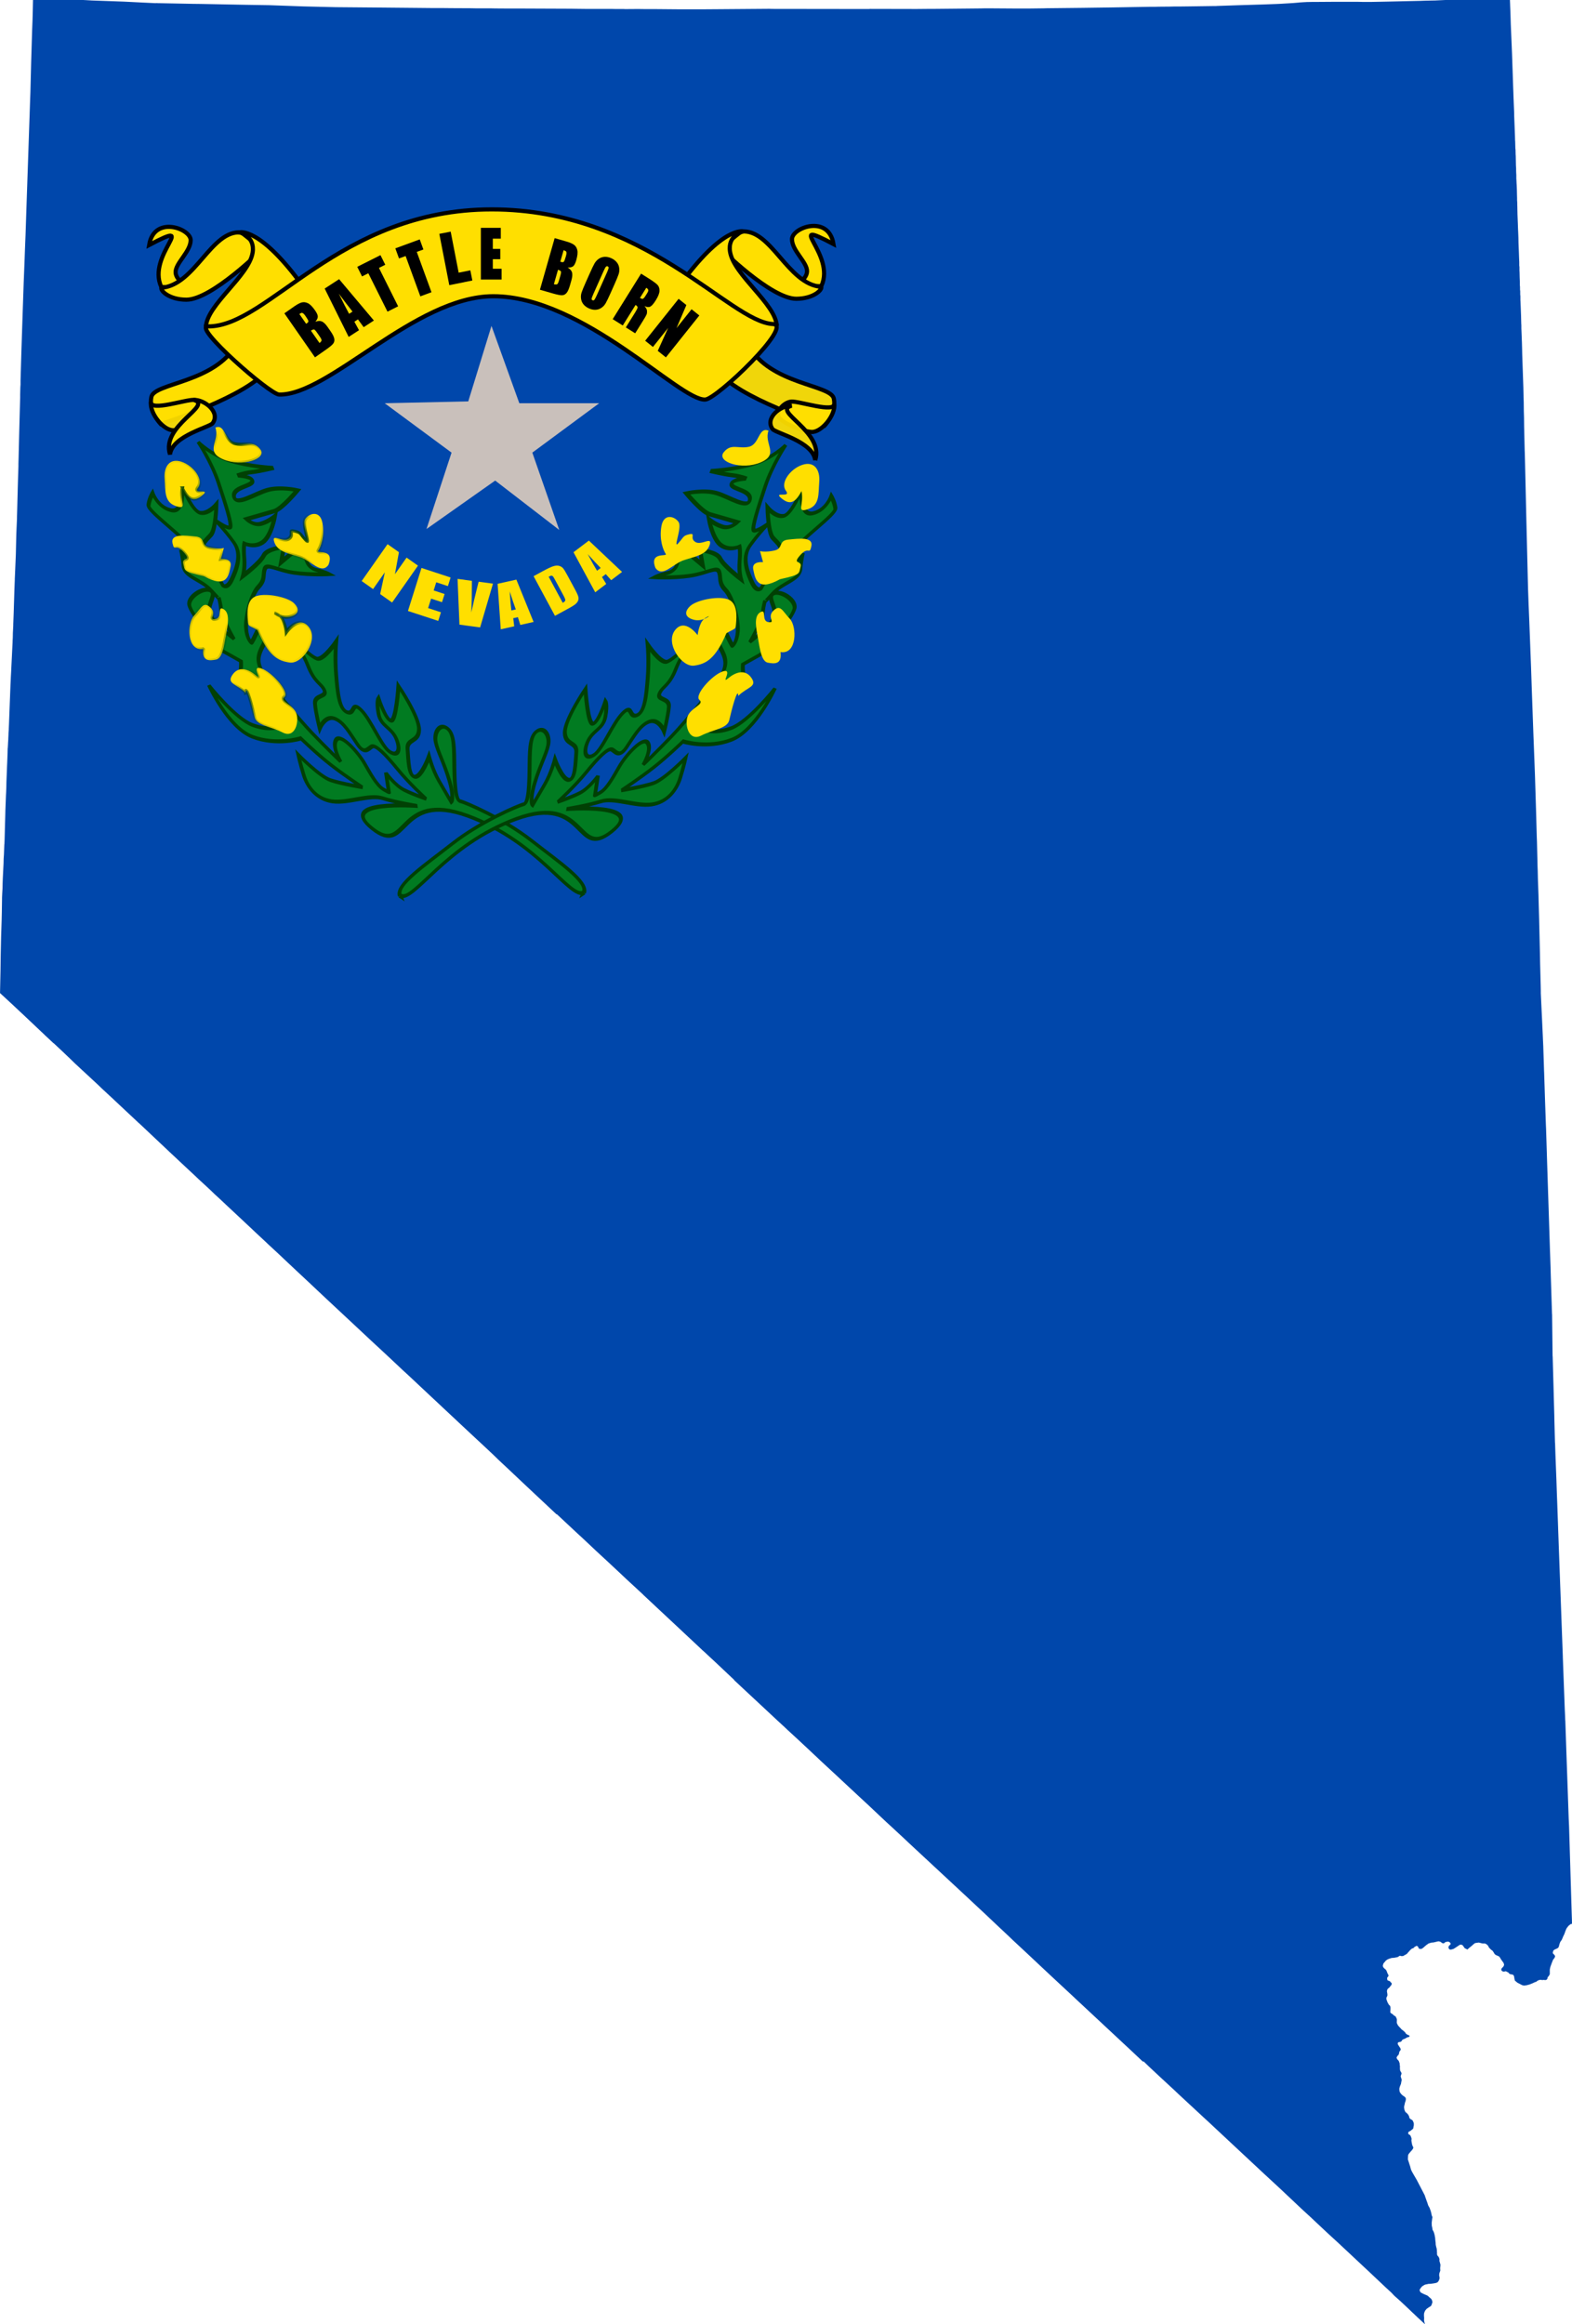 <?xml version="1.0" encoding="UTF-8" standalone="no"?>
<!-- Created with Inkscape (http://www.inkscape.org/) -->

<svg
   xmlns:dc="http://purl.org/dc/elements/1.1/"
   xmlns:cc="http://creativecommons.org/ns#"
   xmlns:rdf="http://www.w3.org/1999/02/22-rdf-syntax-ns#"
   xmlns:svg="http://www.w3.org/2000/svg"
   xmlns="http://www.w3.org/2000/svg"
   xmlns:xlink="http://www.w3.org/1999/xlink"
   xmlns:sodipodi="http://sodipodi.sourceforge.net/DTD/sodipodi-0.dtd"
   xmlns:inkscape="http://www.inkscape.org/namespaces/inkscape"
   height="756.719"
   id="svg1"
   version="1.0"
   width="512.062"
   x="0"
   y="0"
   sodipodi:version="0.32"
   inkscape:version="0.48.1 "
   sodipodi:docname="Aa.svg"
   inkscape:output_extension="org.inkscape.output.svg.inkscape">
  <sodipodi:namedview
     inkscape:window-height="1004"
     inkscape:window-width="1280"
     inkscape:pageshadow="2"
     inkscape:pageopacity="0.0"
     guidetolerance="10.0"
     gridtolerance="10.0"
     objecttolerance="10.0"
     borderopacity="0"
     bordercolor="#666666"
     pagecolor="#ffffff"
     id="base"
     showgrid="false"
     inkscape:zoom="0.50929478"
     inkscape:cx="373.13101"
     inkscape:cy="214.97322"
     inkscape:window-x="-8"
     inkscape:window-y="-8"
     inkscape:current-layer="svg1"
     inkscape:showpageshadow="false"
     showborder="false"
     borderlayer="false"
     fit-margin-top="0"
     fit-margin-left="0"
     fit-margin-right="0"
     fit-margin-bottom="0"
     inkscape:window-maximized="1">
    <inkscape:grid
       type="xygrid"
       id="grid2533"
       visible="true"
       enabled="true"
       empspacing="5"
       snapvisiblegridlinesonly="true" />
  </sodipodi:namedview>
  <defs
     id="defs3">
    <linearGradient
       inkscape:collect="always"
       id="linearGradient7050">
      <stop
         style="stop-color:#014004;stop-opacity:1;"
         offset="0"
         id="stop7052" />
      <stop
         style="stop-color:#014004;stop-opacity:0;"
         offset="1"
         id="stop7054" />
    </linearGradient>
    <inkscape:perspective
       sodipodi:type="inkscape:persp3d"
       inkscape:vp_x="0 : 248.03149 : 1"
       inkscape:vp_y="0 : 1000 : 0"
       inkscape:vp_z="744.09448 : 248.03149 : 1"
       inkscape:persp3d-origin="372.04724 : 165.35433 : 1"
       id="perspective2531" />
    <radialGradient
       inkscape:collect="always"
       xlink:href="#linearGradient7050"
       id="radialGradient3821"
       gradientUnits="userSpaceOnUse"
       gradientTransform="matrix(1,0,0,0.948,0,9.465)"
       cx="79.311"
       cy="182.979"
       fx="79.311"
       fy="182.979"
       r="10.849" />
    <radialGradient
       inkscape:collect="always"
       xlink:href="#linearGradient7050"
       id="radialGradient3823"
       gradientUnits="userSpaceOnUse"
       gradientTransform="matrix(1,0,0,1.016,0,-2.604)"
       cx="86.412"
       cy="158.866"
       fx="86.412"
       fy="158.866"
       r="10.748" />
    <radialGradient
       inkscape:collect="always"
       xlink:href="#linearGradient7050"
       id="radialGradient3825"
       gradientUnits="userSpaceOnUse"
       gradientTransform="matrix(1,0,0,1.352,0,-58.145)"
       cx="63.265"
       cy="165.398"
       fx="63.265"
       fy="165.398"
       r="6.976" />
    <radialGradient
       inkscape:collect="always"
       xlink:href="#linearGradient7050"
       id="radialGradient3827"
       gradientUnits="userSpaceOnUse"
       gradientTransform="matrix(1,0,0,0.726,0,38.759)"
       cx="62.874"
       cy="141.393"
       fx="62.874"
       fy="141.393"
       r="9.733" />
    <radialGradient
       inkscape:collect="always"
       xlink:href="#linearGradient7050"
       id="radialGradient3829"
       gradientUnits="userSpaceOnUse"
       gradientTransform="matrix(1,0,0,1.158,0,-18.784)"
       cx="59.143"
       cy="118.906"
       fx="59.143"
       fy="118.906"
       r="6.907" />
    <radialGradient
       inkscape:collect="always"
       xlink:href="#linearGradient7050"
       id="radialGradient3831"
       gradientUnits="userSpaceOnUse"
       gradientTransform="matrix(1,0,0,0.695,0,31.301)"
       cx="77.34"
       cy="102.59"
       fx="77.34"
       fy="102.59"
       r="8.255" />
    <radialGradient
       inkscape:collect="always"
       xlink:href="#linearGradient7050"
       id="radialGradient3833"
       gradientUnits="userSpaceOnUse"
       gradientTransform="matrix(1,0,0,0.977,0,2.9)"
       cx="95.646"
       cy="127.457"
       fx="95.646"
       fy="127.457"
       r="9.389" />
  </defs>
  <path
     style="fill:#0047ab;fill-opacity:1;fill-rule:evenodd;stroke:none"
     d="M 10.75,0 10.656,4.375 10.594,6.531 10.5,8.969 10.469,9.688 10.156,20.062 9.906,30 9.812,32.469 9.688,36.156 8.625,67.312 8.312,76.75 8.125,81.312 l -0.156,4.375 -0.062,1.5 -0.188,4.781 -0.438,12.875 -0.312,9.531 -0.281,9.5 0,1.344 -0.062,0.906 -0.062,2.406 0,0.938 -0.125,4.5 -0.188,7.094 -0.188,7.75 -0.062,2.156 0,0.844 -0.125,3.812 -0.062,2.156 -0.031,1.125 -0.188,7.156 -0.062,2.188 0,0.531 -0.219,5 -0.156,6.688 -0.062,1.438 -0.219,5.25 -0.062,1.312 0,0.312 -0.062,1.531 -0.062,1.562 -0.094,3.156 -0.156,4.875 -0.125,3.344 0,0.438 -0.125,2.344 -0.031,1.625 -0.062,1.062 0,0.312 -0.062,1.25 -0.344,6.969 -0.062,1.312 -0.094,1.656 -0.062,1.469 -0.062,1.156 -0.5,13.062 -0.062,1.312 0,0.219 -0.094,1.375 0,0.281 -0.062,1.344 0,0.25 -0.094,1.344 0,0.156 L 2.531,243.5 2.5,243.656 2.469,245.125 l -0.062,1.625 -0.062,1.562 -0.062,1.375 L 2.188,252.25 2.094,254.562 2.062,256.219 2,257.875 1.938,259.062 1.75,263.969 1.719,265.438 1.625,268.594 l -0.125,4.75 -0.062,1.438 -0.031,0.156 -0.125,3.25 -0.094,1.406 -0.031,1.5 -0.094,1.844 -0.156,3.125 -0.062,1.656 -0.031,1.469 0,0.125 -0.094,1.562 -0.062,1.406 0,0.406 -0.062,4.156 -0.062,2.688 -0.156,4.812 -0.031,1.125 -0.125,5.844 -0.062,4.75 -0.156,7.25 4.125,3.812 2.562,2.406 0.375,0.344 1.031,0.969 4.562,4.312 1.719,1.625 0.312,0.312 2.656,2.469 0.219,0.156 2.906,2.719 0.75,0.719 1.188,1.125 2.062,2 2.094,1.938 5.094,4.719 0.625,0.594 0.906,0.875 1.719,1.594 2.031,1.875 0.219,0.219 7.875,7.375 0.469,0.406 9.812,9.25 3.469,3.25 4.156,3.875 1.719,1.625 3.656,3.375 1.688,1.625 1.031,0.938 10.188,9.531 2.188,2.062 3.25,3.031 0.688,0.656 2.906,2.688 4.375,4.125 2.406,2.25 3.375,3.156 1.031,0.969 4.781,4.5 9.281,8.656 5.312,4.969 3.781,3.5 2.781,2.594 3.625,3.406 2.781,2.562 3.125,2.938 5.875,5.5 8.781,8.219 6.406,5.969 2.438,2.281 2.062,2 2.844,2.656 6.031,5.688 9.938,9.312 0.156,0 7.125,6.656 0.938,0.844 4.219,3.969 0.562,0.531 3.656,3.375 4.781,4.469 0.594,0.562 0.625,0.594 5.25,4.844 0.5,0.5 13.438,12.562 4.844,4.531 0.75,0.719 0.781,0.688 1.938,1.812 1.156,1.062 6.531,6.156 0,0.094 13.844,12.906 2.062,1.906 0.219,0.188 1.219,1.156 3.531,3.25 2.812,2.625 0.938,0.875 3.094,2.906 0.25,0.25 4.625,4.281 7.281,6.781 2.594,2.406 1.594,1.469 0.219,0.219 5.344,5.031 1.812,1.656 1.312,1.219 3.031,2.812 1.219,1.156 11.906,11.062 7.031,6.531 1.062,1 4.625,4.312 5.125,4.844 0.25,0.219 2.688,2.531 0.969,0.938 2.219,2.062 3.688,3.438 1.156,1.094 5,4.688 3.625,3.375 3.031,2.812 2.031,1.906 18.406,17.156 3.312,3.125 0.281,-0.031 1.75,1.688 3.344,3.125 4.969,4.594 1.25,1.188 8.5,7.875 1.094,1 17.438,16.281 0.969,0.906 0.312,0.281 4.531,4.188 4.219,3.969 1.688,1.594 1.594,1.5 2.625,2.406 1.531,1.438 4.125,3.875 2.906,2.656 1.312,1.219 9.688,9.062 4.969,4.688 1.906,1.75 0.938,1 1.906,1.688 0.844,0.781 1.594,1.5 1.625,1.562 0.188,0.156 1.438,1.375 2.406,2.219 L 464,756.125 l -0.031,-0.188 -0.094,-0.406 0,-0.25 0,-0.25 0.031,-0.281 -0.031,-0.375 -0.031,-0.562 0.031,-0.656 0.25,-0.688 0.188,-0.312 0.406,-0.469 0.531,-0.375 0.094,-0.062 0.344,-0.219 0.406,-0.25 0.219,-0.375 0.062,-0.156 0.219,-0.688 -0.094,-0.562 -0.188,-0.406 -0.375,-0.406 -0.406,-0.312 -0.219,-0.25 -0.125,-0.062 -0.344,-0.281 -0.25,-0.062 -0.156,-0.094 -0.125,-0.031 -0.188,-0.094 -0.312,-0.125 -0.562,-0.281 -0.344,-0.188 -0.188,-0.125 -0.25,-0.5 -0.031,-0.344 0.25,-0.406 0.5,-0.625 0.469,-0.313 0.5,-0.281 0.406,-0.094 0.188,-0.031 0.531,-0.125 0.75,-0.031 0.906,-0.125 0.688,-0.125 0.562,-0.188 0.375,-0.406 0.062,-0.094 0.25,-0.625 0.062,-0.312 -0.062,-0.469 -0.031,-0.188 -0.062,-0.312 0.031,-0.188 0.062,-0.469 0.281,-0.75 0,-0.312 -0.031,-0.469 0,-0.125 0.031,-0.312 0.031,-0.281 0,-0.125 0.031,-0.312 -0.156,-0.625 -0.188,-0.656 0.031,-0.531 -0.125,-0.406 -0.094,-0.219 -0.125,-0.219 -0.281,-0.281 -0.188,-0.438 0,-0.625 -0.031,-0.312 0,-0.438 -0.031,-0.156 -0.062,-0.438 -0.125,-0.438 -0.125,-0.531 -0.062,-0.406 0,-0.344 -0.062,-0.531 -0.062,-0.5 -0.031,-0.5 -0.031,-0.25 -0.156,-0.812 0,-0.094 -0.281,-0.938 -0.406,-0.75 -0.062,-0.438 -0.031,-0.219 -0.156,-0.719 0,-0.625 -0.031,-0.156 0.094,-0.781 0.062,-0.531 0.094,-0.656 -0.219,-0.5 -0.094,-0.469 -0.062,-0.312 -0.188,-0.688 -0.031,-0.094 -0.25,-0.688 -0.031,-0.125 -0.5,-0.906 -0.344,-1.062 -0.094,-0.219 -0.625,-1.781 -0.062,-0.219 -2.531,-4.875 -0.719,-1.25 -0.062,-0.094 -0.719,-1.25 -0.188,-0.344 -0.281,-0.625 -0.25,-0.969 -0.188,-0.562 -0.188,-0.594 -0.031,-0.094 -0.125,-0.406 -0.125,-0.344 -0.031,-0.125 -0.062,-0.188 0.062,-1.094 0,-0.094 0.094,-0.406 0.219,-0.281 0.062,-0.094 0.219,-0.25 0.25,-0.312 0.25,-0.25 0.094,-0.125 0.094,-0.125 0.188,-0.219 0.188,-0.344 0.062,-0.25 -0.062,-0.188 -0.156,-0.281 -0.188,-0.5 -0.094,-0.531 -0.031,-0.125 -0.094,-0.594 0,-0.25 0.062,-0.281 -0.062,-0.344 -0.219,-0.594 -0.188,-0.344 -0.375,-0.219 -0.25,-0.219 0,-0.344 0.062,-0.25 0.25,-0.156 0.469,-0.25 0.062,-0.031 0.312,-0.281 0.125,-0.094 0.188,-0.156 0.188,-0.25 0.031,-0.375 0.125,-0.562 0,-0.656 -0.062,-0.219 -0.062,-0.156 -0.219,-0.5 -0.219,-0.219 -0.25,-0.156 -0.344,-0.188 -0.281,-0.344 -0.062,-0.312 -0.062,-0.219 -0.188,-0.375 -0.219,-0.312 -0.375,-0.406 -0.375,-0.25 -0.157,-0.344 -0.156,-0.344 -0.156,-0.875 0.094,-0.594 0.031,-0.094 0.094,-0.344 0.062,-0.406 0.094,-0.25 0.094,-0.281 0.062,-0.219 0.031,-0.156 0.031,-0.156 0,-0.312 -0.062,-0.25 -0.218,-0.281 -0.25,-0.188 -0.469,-0.312 -0.344,-0.312 -0.062,-0.062 -0.375,-0.438 -0.25,-0.469 -0.062,-0.438 -0.031,-0.5 0.094,-0.438 0.125,-0.375 0.062,-0.156 0.25,-0.594 0.125,-0.719 0.062,-0.312 0.062,-0.281 -0.125,-0.438 -0.094,-0.344 -0.094,-0.188 0,-0.344 0.125,-0.312 0.094,-0.344 0.031,-0.156 -0.062,-0.219 -0.188,-0.312 -0.188,-0.344 -0.062,-0.406 -0.031,-0.562 0.031,-0.438 -0.062,-0.281 -0.031,-0.188 -0.031,-0.562 -0.25,-0.656 -0.188,-0.281 -0.156,-0.156 -0.188,-0.188 -0.188,-0.406 0,-0.25 0.156,-0.219 0.156,-0.25 0.062,-0.094 0.125,-0.094 0.125,-0.125 0.125,-0.375 0.094,-0.25 0,-0.281 0.125,-0.219 0.188,-0.219 0.125,-0.25 0.062,-0.125 -0.062,-0.281 -0.125,-0.25 -0.25,-0.375 -0.156,-0.219 -0.094,-0.156 -0.156,-0.25 -0.156,-0.312 0.031,-0.25 0.094,-0.219 0.281,-0.125 0.25,-0.031 0.125,-0.031 0.188,-0.031 0.25,-0.156 0.156,-0.25 0.062,-0.094 0.062,-0.094 0.062,-0.094 0.344,-0.156 0.5,-0.188 0.562,-0.344 0.281,-0.094 0.125,-0.031 0.25,-0.062 0.188,-0.125 0.062,-0.219 -0.094,-0.125 -0.25,-0.156 -0.406,-0.125 -0.469,-0.375 -0.156,-0.25 -0.031,-0.094 -0.531,-0.5 -0.656,-0.5 -0.594,-0.656 -0.188,-0.188 -0.219,-0.25 -0.188,-0.219 -0.219,-0.438 -0.156,-0.344 0,-0.531 0.031,-0.562 -0.094,-0.375 -0.312,-0.625 -0.656,-0.438 -0.406,-0.406 -0.438,-0.219 -0.25,-0.312 0,-0.188 0.031,-0.219 0.031,-0.719 0,-0.469 -0.125,-0.5 -0.375,-0.344 -0.438,-0.75 -0.219,-0.594 -0.188,-0.531 0,-0.219 0.031,-0.25 0.312,-0.656 0,-0.469 -0.062,-0.375 -0.094,-0.562 0.062,-0.406 0.094,-0.188 0.125,-0.25 0.469,-0.344 0.375,-0.469 0.281,-0.344 0.188,-0.406 -0.094,-0.312 -0.281,-0.219 -0.25,-0.344 -0.344,-0.125 -0.375,-0.125 -0.125,-0.219 -0.062,-0.469 0.062,-0.281 0.188,-0.219 0.219,-0.281 -0.094,-0.406 -0.188,-0.312 -0.219,-0.531 -0.156,-0.438 -0.281,-0.406 -0.438,-0.344 -0.375,-0.438 -0.125,-0.438 0.188,-0.719 0.312,-0.375 0.531,-0.625 0.562,-0.375 0.562,-0.219 0.688,-0.219 1.031,-0.094 0.438,-0.094 0.438,-0.094 0.25,-0.094 0.188,-0.156 0.406,-0.219 0.344,0.125 0.406,0 0.219,0 0.375,-0.188 0.062,-0.062 0.438,-0.219 0.062,-0.031 0.406,-0.281 0.188,-0.219 0.062,-0.094 0.25,-0.281 0.188,-0.188 0.281,-0.344 0.375,-0.344 0.25,-0.188 0.531,-0.188 0.25,-0.312 0.375,-0.188 0.188,-0.156 0.375,0 0.281,0.281 0.125,0.281 0.125,0.281 0.344,0.094 0.344,0.031 0.375,-0.125 0.406,-0.312 0.469,-0.406 0.062,-0.062 0.406,-0.344 0.75,-0.531 0.906,-0.281 0.719,-0.062 0.531,-0.125 0.656,-0.156 0.438,-0.094 0.625,0.156 0.375,0.281 0.344,0.219 0.375,0 0.25,-0.156 0.25,-0.25 0.5,-0.094 0.406,-0.062 0.281,0.094 0.312,0.188 0.25,0.406 -0.062,0.188 -0.219,0.25 -0.281,0.25 -0.156,0.312 0,0.344 0.125,0.312 0.375,0.281 0.531,-0.062 0.625,-0.188 0.938,-0.594 0.781,-0.531 0.438,-0.25 0.344,0 0.406,0.156 0.312,0.406 0.406,0.594 0.406,0.188 0.469,0.25 0.562,-0.531 0.062,-0.031 0.688,-0.562 0.094,-0.062 0.5,-0.469 0.562,-0.438 0.562,-0.094 0.688,-0.094 0.719,0.188 0.562,0.125 0.75,0 0.5,0.25 0.531,0.531 0.219,0.5 0.469,0.5 0.344,0.312 0.406,0.281 0.406,0.625 0.062,0.125 0.25,0.375 0.344,0.25 0.5,0.219 0.062,0.031 0.375,0.156 0.25,0.219 0.25,0.375 0.25,0.438 0.344,0.469 0.281,0.375 0.25,0.406 0.125,0.5 -0.188,0.5 -0.312,0.344 -0.062,0.062 -0.312,0.344 -0.062,0.438 0.25,0.344 0.438,0.188 0.375,-0.031 0.438,-0.094 0.344,0.188 0.469,0.219 0.281,0.375 0.406,0.188 0.562,0.094 0.406,0.156 0.219,0.469 0.094,0.656 0.156,0.688 0.812,0.688 1.094,0.562 0.469,0.25 0.594,0.125 0.844,-0.094 0.938,-0.25 1.031,-0.406 0.719,-0.344 0.438,-0.125 0.375,-0.312 0.531,-0.25 0.156,-0.031 0.438,-0.062 0.5,0.094 0.438,-0.062 0.5,0.062 0.344,-0.062 0.281,-0.219 0.031,-0.062 0.125,-0.375 0,-0.188 0.188,-0.188 0.312,-0.406 0.219,-0.438 0,-0.719 0,-0.781 0.188,-0.875 0.469,-1.281 0.406,-1.031 0.406,-0.5 0.188,-0.344 0.062,-0.406 -0.156,-0.219 -0.281,-0.344 -0.312,-0.312 0.062,-0.5 0.188,-0.438 0.406,-0.281 0.531,-0.219 0.562,-0.312 0.219,-0.375 0.219,-0.844 0.25,-0.688 0.5,-0.719 0.344,-0.781 0.031,-0.125 0.469,-0.969 0.406,-1.125 0.062,-0.125 0.031,-0.125 0.219,-0.469 0.562,-0.75 0.031,-0.031 0.656,-0.562 0.5,-0.125 0,-1.062 -0.094,-2.844 -0.844,-27.844 -0.125,-2.688 -0.25,-7.25 -0.5,-14.188 -0.344,-10.156 -0.031,-0.344 -0.062,-1.625 -0.094,-2 -0.625,-16.75 0,-0.25 -1.281,-34.812 -0.562,-15.719 -0.094,-2.375 -0.156,-4.719 -0.156,-3.969 -0.062,-1.656 -0.094,-2.406 -0.125,-3.844 -0.031,-0.156 -0.062,-2.312 -0.125,-4.844 -0.031,-1.625 -0.188,-6.781 0,-0.156 -0.344,-12.281 -0.031,-0.219 -0.156,-13.5 -0.031,-0.25 -0.406,-12.688 -0.062,-2.438 -0.188,-5.344 -0.938,-28.844 -0.281,-9.031 -0.062,-1.938 -0.062,-1.312 -0.281,-8.094 -0.125,-3.906 -0.156,-4.844 -0.031,-0.688 -0.094,-3 -0.156,-4.656 0,-0.156 -0.094,-2 -0.062,-1.469 -0.281,-6.125 -0.156,-3.188 -0.219,-4.625 0,-0.125 0,-0.719 -0.031,-1.594 -0.188,-7.188 -0.062,-3.5 -0.25,-10.5 0,-0.125 -0.188,-6.781 -0.031,-1.406 -0.188,-5.125 -0.062,-2.75 -0.062,-1.625 -0.062,-2.75 -0.125,-5.219 -0.062,-1.562 -0.219,-7.938 -0.344,-11.188 -0.031,-1 -0.375,-9.875 -0.125,-3.156 -0.5,-13.969 -0.281,-8.281 -0.562,-14.75 -0.219,-5.375 -0.188,-5.156 -0.562,-23 -0.312,-13.594 -0.125,-5.281 -0.062,-2.406 -0.031,-0.688 -0.188,-7.969 -0.031,-2.812 -0.062,-2.125 -0.031,-2.906 -0.062,-1.719 0,-0.344 -0.062,-2.719 -0.375,-10.844 -0.031,-1.594 -0.062,-2.25 -0.031,-0.75 -0.062,-1.562 -0.062,-1.562 -0.031,-0.688 0,-1 -0.031,-0.469 -0.031,-1.125 -0.031,-1.406 -0.062,-1.625 -0.063,-1.657 -0.062,-1.5 -0.031,-0.438 0,-1.25 -0.062,-0.562 0,-1.062 -0.062,-0.531 0,-0.844 -0.062,-0.688 0,-1.031 -0.062,-1.625 -0.031,-1.531 -0.031,-0.406 0,-1.25 -0.062,-0.469 0,-1.156 -0.062,-1.344 -0.062,-1.75 -0.062,-1.562 -0.062,-1.562 -0.031,-1.656 -0.062,-1.594 -0.062,-1.281 -0.062,-1.812 -0.062,-1.562 -0.062,-1.562 0,-0.281 -0.031,-1.406 0,-0.312 -0.031,-1.094 0,-0.438 -0.062,-0.906 0,-0.656 -0.031,-1.094 -0.031,-1.594 -0.062,-1.625 -0.031,-0.312 -0.062,-1.344 -0.031,-0.312 0,-1.25 -0.031,-0.5 -0.032,-0.844 0,-0.75 -0.062,-0.969 -0.031,-1.562 -0.031,-1.594 -0.031,-0.406 -0.031,-1.281 0,-0.25 -0.062,-0.531 -0.031,-1 -0.031,-1.281 -0.031,-0.281 -0.031,-1.344 -0.062,-1.625 -0.188,-4.812 -0.031,-1.562 -0.188,-4.562 -0.062,-1.844 -0.062,-1.594 -0.156,-4.625 -0.219,-6.406 -0.062,-1.469 -0.125,-3.031 L 492.125,8 492.032,4.969 491.969,3.25 l -0.062,-1.5 0,-0.156 L 491.844,0 470.813,0 l -3.281,0.156 -3.219,0.062 -1.594,0.062 -11.031,0.25 -4.781,0.094 -0.094,0 -1.469,0 -1.594,0 -1.375,-0.031 -8.344,0 -4.5,0.031 -1.688,0 -1.719,0.031 -0.281,0 -1.156,0.062 -1.469,0.094 -0.188,0.031 -1.5,0.125 -1.406,0.094 -3.156,0.188 -1.406,0.062 -4.312,0.156 -7.312,0.219 -7.375,0.25 -0.438,0.031 -0.719,0 -8.656,0.125 -2.812,0.031 -1.594,0 -1.344,0.031 -3.562,0.031 -1.281,0.031 -1.594,0 -13,0.219 -9.031,0.125 -11.562,0.125 -1.062,0.031 -4.969,0.062 -0.688,0 -2.938,0 -9.219,-0.062 -1.156,0 -1.531,0.031 -15.875,0.156 -0.188,0 -1.406,0 -3.375,0.031 -15.062,-0.031 -0.5,0.031 -6.875,0 -24.594,-0.031 -0.938,-0.031 -0.062,0 -16.219,0.125 -4.5,0.031 -9.188,0 -7.219,-0.062 -1.125,0 -2.125,0 -2.281,-0.031 -4.312,0.031 -0.375,-0.031 -2.781,0 -1.5,-0.031 -3.125,0 -0.562,0 -4.625,0 -0.062,0 -2.719,-0.031 -1.781,-0.031 -7.875,-0.031 -7.469,-0.031 -1.906,0 -2.906,0 -4.562,-0.031 -1.594,-0.031 -3.25,0 -1.5,0 -1.625,-0.031 -6.344,-0.031 -3,-0.031 -3.188,0 -3.188,-0.031 -13.156,-0.125 -14.594,-0.125 -0.344,0 -10.594,-0.25 L 87.656,1.688 79.812,1.562 65.312,1.281 62.688,1.25 51.594,1.031 l -0.125,0 L 50.938,1 l -0.219,0.031 -0.094,0 -4,-0.188 -6.25,-0.312 -10.469,-0.375 -2.188,-0.125 -0.25,0 L 27.281,0 10.75,0 z"
     id="rect1707"
     inkscape:connector-curvature="0" />
  <g
     id="g6561"
     transform="matrix(0.998,0,0,1.001,-214.006,-52.688)">
    <g
       transform="matrix(1.012,0,0,1.012,229.471,89.285)"
       id="g1625">
      <g
         transform="matrix(-1,0,0,1,288.038,0.538)"
         id="g1561">
        <path
           style="font-size:12px;font-style:normal;font-variant:normal;font-weight:100;font-stretch:ultra-condensed;letter-spacing:0;writing-mode:lr-tb;text-anchor:start;fill:#ffdf00;fill-opacity:0.941;fill-rule:evenodd;stroke:#000000;stroke-width:1pt;stroke-linecap:butt;stroke-linejoin:miter;stroke-miterlimit:4;stroke-opacity:1;stroke-dashoffset:0;marker:none;font-family:Bitstream Vera Sans"
           id="path1562"
           d="M 61.461,74.333 C 54.465,86.825 34.978,86.825 33.978,91.322 c -0.999,4.497 2.998,8.744 2.998,8.744 0,0 28.732,-8.994 34.728,-17.988 C 77.7,73.084 61.461,74.333 61.461,74.333 z"
           inkscape:connector-curvature="0" />
        <path
           style="font-size:12px;font-style:normal;font-variant:normal;font-weight:100;font-stretch:ultra-condensed;letter-spacing:0;writing-mode:lr-tb;text-anchor:start;fill:#ffdf00;fill-opacity:1;fill-rule:evenodd;stroke:#000000;stroke-width:1pt;stroke-linecap:butt;stroke-linejoin:miter;stroke-miterlimit:4;stroke-opacity:1;stroke-dashoffset:0;marker:none;font-family:Bitstream Vera Sans"
           id="path1563"
           d="m 33.829,92.95 c -0.368,3.231 11.392,-0.879 13.89,-0.629 2.498,0.25 4.997,3.248 3.997,4.997 -0.999,1.749 -7.245,4.497 -10.493,4.747 -3.248,0.25 -7.916,-5.454 -7.394,-9.115 z"
           inkscape:connector-curvature="0" />
        <path
           style="font-size:12px;font-style:normal;font-variant:normal;font-weight:100;font-stretch:ultra-condensed;letter-spacing:0;writing-mode:lr-tb;text-anchor:start;fill:#ffdf00;fill-opacity:0.941;fill-rule:evenodd;stroke:#000000;stroke-width:1pt;stroke-linecap:butt;stroke-linejoin:miter;stroke-miterlimit:4;stroke-opacity:1;stroke-dashoffset:0;marker:none;font-family:Bitstream Vera Sans"
           id="path1564"
           d="m 39.974,111.14 c -2.998,-9.244 14.119,-15.776 7.599,-17.498 3.509,-0.181 8.766,3.943 6.142,7.511 -0.947,1.288 -12.992,3.992 -13.741,9.988 z"
           sodipodi:nodetypes="ccsc"
           inkscape:connector-curvature="0" />
      </g>
      <g
         id="g1557">
        <path
           style="font-size:12px;font-style:normal;font-variant:normal;font-weight:100;font-stretch:ultra-condensed;letter-spacing:0;writing-mode:lr-tb;text-anchor:start;fill:#ffdf00;fill-opacity:1;fill-rule:evenodd;stroke:#000000;stroke-width:1pt;stroke-linecap:butt;stroke-linejoin:miter;stroke-miterlimit:4;stroke-opacity:1;stroke-dashoffset:0;marker:none;font-family:Bitstream Vera Sans"
           id="path1554"
           d="M 61.461,74.333 C 54.465,86.825 34.978,86.825 33.978,91.322 c -0.999,4.497 2.998,8.744 2.998,8.744 0,0 28.732,-8.994 34.728,-17.988 C 77.7,73.084 61.461,74.333 61.461,74.333 z"
           inkscape:connector-curvature="0" />
        <path
           style="font-size:12px;font-style:normal;font-variant:normal;font-weight:100;font-stretch:ultra-condensed;letter-spacing:0;writing-mode:lr-tb;text-anchor:start;fill:#ffdf00;fill-opacity:0.941;fill-rule:evenodd;stroke:#000000;stroke-width:1pt;stroke-linecap:butt;stroke-linejoin:miter;stroke-miterlimit:4;stroke-opacity:1;stroke-dashoffset:0;marker:none;font-family:Bitstream Vera Sans"
           id="path1555"
           d="m 33.829,92.95 c -0.368,3.231 11.392,-0.879 13.89,-0.629 2.498,0.25 4.997,3.248 3.997,4.997 -0.999,1.749 -7.245,4.497 -10.493,4.747 -3.248,0.25 -7.916,-5.454 -7.394,-9.115 z"
           inkscape:connector-curvature="0" />
        <path
           style="font-size:12px;font-style:normal;font-variant:normal;font-weight:100;font-stretch:ultra-condensed;letter-spacing:0;writing-mode:lr-tb;text-anchor:start;fill:#ffdf00;fill-opacity:1;fill-rule:evenodd;stroke:#000000;stroke-width:1pt;stroke-linecap:butt;stroke-linejoin:miter;stroke-miterlimit:4;stroke-opacity:1;stroke-dashoffset:0;marker:none;font-family:Bitstream Vera Sans"
           id="path1556"
           d="m 39.974,109.81 c -2.998,-9.244 14.119,-15.777 7.599,-17.5 3.509,-0.181 8.766,3.938 6.142,7.506 -0.947,1.288 -12.992,3.997 -13.741,9.994 z"
           inkscape:connector-curvature="0" />
      </g>
      <g
         transform="matrix(-1,0,0,1,287.211,-0.296)"
         id="g1550">
        <path
           style="fill:#ffdf00;fill-opacity:1;fill-rule:evenodd;stroke:#000000;stroke-width:1pt;stroke-linecap:butt;stroke-linejoin:miter;stroke-opacity:1"
           id="path1551"
           d="M 37.163,56.018 C 32.332,45.699 49.766,33.861 33.25,42.524 34.817,32.915 46.636,37.234 46.636,40.959 c 0,3.724 -4.939,7.368 -4.858,10.364 0.081,2.996 5.02,5.101 5.02,5.101 l -9.635,-0.405 z"
           inkscape:connector-curvature="0" />
        <path
           style="fill:#ffdf00;fill-opacity:1;fill-rule:evenodd;stroke:#000000;stroke-width:1pt;stroke-linecap:butt;stroke-linejoin:miter;stroke-opacity:1"
           id="path1552"
           d="M 63.019,38.497 C 53.308,37.475 48.142,55.445 37.182,56.27 36.881,57.278 39.738,60.074 45.232,60.103 53.409,60.146 69.764,43.876 69.764,43.876 l -6.745,-5.379 z"
           inkscape:connector-curvature="0" />
        <path
           style="fill:#ffdf00;fill-opacity:1;fill-rule:evenodd;stroke:#000000;stroke-width:1pt;stroke-linecap:butt;stroke-linejoin:miter;stroke-opacity:1"
           id="path1553"
           d="m 51.555,68.83 c 0.282,-7.057 13.877,-16.336 15.065,-23.865 0.847,-5.363 -4.234,-6.493 -4.234,-6.493 0,0 6.493,-1.976 20.607,17.502 14.114,19.478 -31.258,12.881 -31.438,12.855 z"
           inkscape:connector-curvature="0" />
      </g>
      <g
         id="g1546">
        <path
           style="fill:#ffdf00;fill-opacity:1;fill-rule:evenodd;stroke:#000000;stroke-width:1pt;stroke-linecap:butt;stroke-linejoin:miter;stroke-opacity:1"
           id="path923"
           d="M 37.163,56.018 C 32.332,45.699 49.766,33.861 33.25,42.524 34.817,32.915 46.636,37.234 46.636,40.959 c 0,3.724 -4.939,7.368 -4.858,10.364 0.081,2.996 5.02,5.101 5.02,5.101 l -9.635,-0.405 z"
           inkscape:connector-curvature="0" />
        <path
           style="fill:#ffdf00;fill-opacity:1;fill-rule:evenodd;stroke:#000000;stroke-width:1pt;stroke-linecap:butt;stroke-linejoin:miter;stroke-opacity:1"
           id="path922"
           d="M 63.019,38.497 C 53.308,37.475 48.142,55.445 37.182,56.27 36.881,57.278 39.738,60.074 45.232,60.103 53.409,60.146 69.764,43.876 69.764,43.876 l -6.745,-5.379 z"
           inkscape:connector-curvature="0" />
        <path
           style="fill:#ffdf00;fill-opacity:1;fill-rule:evenodd;stroke:#000000;stroke-width:1pt;stroke-linecap:butt;stroke-linejoin:miter;stroke-opacity:1"
           id="path921"
           d="m 51.555,68.83 c 0.282,-7.057 13.877,-16.336 15.065,-23.865 0.847,-5.363 -4.234,-6.493 -4.234,-6.493 0,0 6.493,-1.976 20.607,17.502 14.114,19.478 -31.258,12.881 -31.438,12.855 z"
           inkscape:connector-curvature="0" />
      </g>
      <path
         sodipodi:nodetypes="ccssssc"
         style="fill:#ffdf00;fill-opacity:1;fill-rule:evenodd;stroke:#000000;stroke-width:1pt;stroke-linecap:butt;stroke-linejoin:miter;stroke-opacity:1"
         id="path919"
         d="m 52.188,68.689 c 19.458,0.244 42.167,-37.61 91.561,-37.61 49.567,0 76.669,36.224 90.705,36.85 6.815,0.304 -18.109,24.056 -21.844,24.271 -8.253,0.474 -39.212,-33.206 -68.372,-33.206 -25.202,0 -53.059,31.965 -69.078,31.591 -3.046,-0.071 -27.989,-21.958 -22.972,-21.896 z"
         inkscape:connector-curvature="0" />
      <g
         id="g1614">
        <path
           style="font-size:12px;font-style:normal;font-variant:normal;font-weight:normal;font-stretch:condensed;writing-mode:lr-tb;text-anchor:start;fill:#000000;fill-opacity:1;stroke:none;font-family:Impact"
           id="text1574"
           d="m 210.69,65.174 -10.782,13.469 -2.623,-2.1 3.345,-7.369 -4.901,6.123 -2.502,-2.003 10.782,-13.469 2.502,2.003 -3.177,7.408 4.855,-6.065 2.502,2.003"
           inkscape:connector-curvature="0" />
        <path
           style="font-size:12px;font-style:normal;font-variant:normal;font-weight:normal;font-stretch:condensed;writing-mode:lr-tb;text-anchor:start;fill:#000000;fill-opacity:1;stroke:none;font-family:Impact"
           id="path1593"
           d="m 191.905,51.734 2.3,1.44 c 1.533,0.96 2.527,1.678 2.98,2.155 0.459,0.48 0.679,1.112 0.66,1.897 -0.01,0.782 -0.405,1.796 -1.185,3.043 -0.712,1.138 -1.312,1.827 -1.799,2.067 -0.487,0.24 -1.11,0.177 -1.869,-0.189 0.526,0.589 0.802,1.11 0.827,1.561 0.025,0.452 -0.019,0.826 -0.134,1.123 -0.105,0.294 -0.528,1.032 -1.266,2.212 l -2.414,3.857 -3.018,-1.889 3.042,-4.86 c 0.49,-0.783 0.739,-1.301 0.748,-1.556 0.014,-0.251 -0.203,-0.517 -0.651,-0.797 l -4.127,6.594 -3.249,-2.034 9.154,-14.624 m 1.683,4.536 -2.035,3.252 c 0.365,0.229 0.656,0.331 0.871,0.307 0.225,-0.027 0.539,-0.363 0.942,-1.007 l 0.503,-0.804 c 0.29,-0.464 0.409,-0.813 0.355,-1.048 -0.049,-0.231 -0.261,-0.465 -0.636,-0.7"
           inkscape:connector-curvature="0" />
        <path
           style="font-size:12px;font-style:normal;font-variant:normal;font-weight:normal;font-stretch:condensed;writing-mode:lr-tb;text-anchor:start;fill:#000000;fill-opacity:1;stroke:none;font-family:Impact"
           id="path1591"
           d="m 182.081,57.942 c -0.696,1.555 -1.222,2.643 -1.578,3.264 -0.348,0.617 -0.808,1.119 -1.379,1.506 -0.566,0.389 -1.194,0.602 -1.883,0.638 -0.689,0.036 -1.407,-0.113 -2.153,-0.447 -0.708,-0.317 -1.285,-0.736 -1.732,-1.257 -0.438,-0.525 -0.708,-1.135 -0.809,-1.83 -0.101,-0.695 -0.041,-1.376 0.179,-2.043 0.22,-0.667 0.686,-1.797 1.399,-3.39 l 1.185,-2.649 c 0.696,-1.555 1.218,-2.641 1.565,-3.259 0.356,-0.621 0.817,-1.126 1.384,-1.515 0.572,-0.387 1.202,-0.598 1.891,-0.634 0.689,-0.036 1.407,0.113 2.153,0.447 0.708,0.317 1.281,0.738 1.72,1.263 0.447,0.521 0.72,1.129 0.821,1.825 0.101,0.695 0.041,1.376 -0.179,2.043 -0.22,0.667 -0.686,1.797 -1.399,3.39 l -1.185,2.649 M 180.917,51.317 c 0.322,-0.72 0.492,-1.195 0.51,-1.424 0.026,-0.233 -0.067,-0.397 -0.28,-0.492 -0.18,-0.08 -0.356,-0.06 -0.528,0.062 -0.164,0.118 -0.424,0.575 -0.78,1.372 l -3.233,7.228 c -0.402,0.899 -0.62,1.467 -0.654,1.704 -0.029,0.24 0.071,0.411 0.3,0.513 0.234,0.105 0.438,0.051 0.612,-0.162 0.174,-0.213 0.464,-0.775 0.872,-1.687 l 3.182,-7.114"
           inkscape:connector-curvature="0" />
        <path
           style="font-size:12px;font-style:normal;font-variant:normal;font-weight:normal;font-stretch:condensed;writing-mode:lr-tb;text-anchor:start;fill:#000000;fill-opacity:1;stroke:none;font-family:Impact"
           id="path1589"
           d="m 164.033,40.317 3.676,1.053 c 1.161,0.333 2.009,0.69 2.544,1.072 0.54,0.384 0.902,0.953 1.083,1.707 0.184,0.747 0.07,1.838 -0.34,3.272 -0.278,0.97 -0.603,1.608 -0.975,1.916 -0.366,0.309 -0.961,0.456 -1.784,0.442 0.787,0.469 1.258,1.01 1.41,1.623 0.155,0.606 0.078,1.449 -0.231,2.528 l -0.44,1.537 c -0.321,1.12 -0.669,1.918 -1.045,2.394 -0.37,0.478 -0.823,0.747 -1.358,0.808 -0.535,0.061 -1.544,-0.121 -3.026,-0.545 l -4.263,-1.221 4.749,-16.586 m 2.873,3.893 -1.056,3.688 c 0.16,0.038 0.283,0.07 0.371,0.095 0.362,0.104 0.622,0.067 0.78,-0.109 0.16,-0.183 0.381,-0.767 0.662,-1.75 0.149,-0.519 0.211,-0.893 0.188,-1.121 -0.021,-0.235 -0.091,-0.399 -0.209,-0.492 -0.113,-0.091 -0.358,-0.195 -0.735,-0.31 m -1.795,6.27 -1.329,4.641 c 0.525,0.128 0.882,0.127 1.071,-0.004 0.195,-0.129 0.388,-0.528 0.58,-1.197 l 0.443,-1.547 c 0.203,-0.71 0.262,-1.159 0.177,-1.346 -0.085,-0.187 -0.399,-0.369 -0.942,-0.547"
           inkscape:connector-curvature="0" />
        <path
           sodipodi:nodetypes="ccccccccccccc"
           style="font-size:12px;font-style:normal;font-variant:normal;font-weight:normal;font-stretch:condensed;writing-mode:lr-tb;text-anchor:start;fill:#000000;fill-opacity:1;stroke:none;font-family:Impact"
           id="path1586"
           d="m 140.228,37.014 6.43,0 0,3.473 -2.574,0 0,3.291 2.409,0 0,3.302 -2.409,0 0,3.083 2.83,0 0,3.467 -6.686,0 0,-16.616"
           inkscape:connector-curvature="0" />
        <path
           sodipodi:nodetypes="ccccccc"
           style="font-size:12px;font-style:normal;font-variant:normal;font-weight:normal;font-stretch:condensed;writing-mode:lr-tb;text-anchor:start;fill:#000000;fill-opacity:1;stroke:none;font-family:Impact"
           id="path1585"
           d="m 130.497,38.228 2.573,13.195 3.758,-0.757 0.659,3.268 -7.439,1.504 -3.217,-16.496 3.665,-0.715"
           inkscape:connector-curvature="0" />
        <path
           style="font-size:12px;font-style:normal;font-variant:normal;font-weight:normal;font-stretch:condensed;writing-mode:lr-tb;text-anchor:start;fill:#000000;fill-opacity:1;stroke:none;font-family:Impact"
           id="path1584"
           d="m 120.513,40.724 1.187,3.242 -2.138,0.783 4.744,12.959 -3.6,1.318 -4.744,-12.959 -2.129,0.779 -1.187,-3.242 7.866,-2.88"
           inkscape:connector-curvature="0" />
        <path
           style="font-size:12px;font-style:normal;font-variant:normal;font-weight:normal;font-stretch:condensed;writing-mode:lr-tb;text-anchor:start;fill:#000000;fill-opacity:1;stroke:none;font-family:Impact"
           id="path1583"
           d="m 107.849,45.787 1.547,3.087 -2.035,1.02 6.182,12.338 -3.427,1.717 -6.182,-12.338 -2.027,1.016 -1.547,-3.087 7.489,-3.752"
           inkscape:connector-curvature="0" />
        <path
           style="font-size:12px;font-style:normal;font-variant:normal;font-weight:normal;font-stretch:condensed;writing-mode:lr-tb;text-anchor:start;fill:#000000;fill-opacity:1;stroke:none;font-family:Impact"
           id="path1582"
           d="m 94.511,53.509 11.218,13.291 -3.294,2.133 -1.846,-2.499 -1.154,0.747 1.494,2.727 -3.332,2.157 -7.74,-15.542 4.655,-3.013 m 4.324,10.416 c -1.225,-1.534 -2.699,-3.454 -4.421,-5.757 1.465,2.978 2.572,5.135 3.321,6.47 l 1.101,-0.713"
           inkscape:connector-curvature="0" />
        <path
           style="font-size:12px;font-style:normal;font-variant:normal;font-weight:normal;font-stretch:condensed;writing-mode:lr-tb;text-anchor:start;fill:#000000;fill-opacity:1;stroke:none;font-family:Impact"
           id="path1580"
           d="m 76.862,64.481 3.137,-2.187 c 0.991,-0.691 1.803,-1.123 2.437,-1.297 0.639,-0.177 1.308,-0.098 2.008,0.237 0.696,0.329 1.47,1.106 2.323,2.329 0.577,0.828 0.867,1.483 0.871,1.965 0.009,0.479 -0.252,1.033 -0.783,1.663 0.861,-0.315 1.577,-0.338 2.149,-0.07 0.568,0.262 1.173,0.854 1.815,1.775 l 0.914,1.311 c 0.666,0.956 1.065,1.73 1.197,2.322 0.137,0.589 0.06,1.11 -0.231,1.564 -0.29,0.454 -1.068,1.121 -2.333,2.003 l -3.637,2.536 -9.868,-14.152 m 4.833,0.229 2.194,3.147 c 0.13,-0.1 0.233,-0.175 0.308,-0.227 0.309,-0.215 0.444,-0.44 0.407,-0.674 -0.041,-0.24 -0.355,-0.779 -0.94,-1.618 -0.309,-0.443 -0.559,-0.727 -0.751,-0.854 -0.196,-0.132 -0.367,-0.181 -0.514,-0.148 -0.142,0.03 -0.377,0.155 -0.705,0.374 m 3.73,5.35 2.761,3.96 c 0.431,-0.326 0.655,-0.604 0.673,-0.833 0.023,-0.232 -0.165,-0.634 -0.563,-1.205 L 87.376,70.661 c -0.423,-0.606 -0.733,-0.935 -0.932,-0.987 -0.199,-0.052 -0.539,0.077 -1.019,0.386"
           inkscape:connector-curvature="0" />
      </g>
    </g>
    <path
       style="fill:#c9c0bb;fill-opacity:1;fill-rule:evenodd;stroke:none"
       id="path920"
       d="m 374.848,158.636 9.091,25.152 26.061,0 -21.818,16.061 8.788,25.151 -20.909,-16.061 -22.424,15.758 8.182,-24.848 L 340,183.788 l 27.273,-0.606 7.576,-24.546 z"
       inkscape:connector-curvature="0" />
    <g
       transform="matrix(1.02,0.226,0.083,1.013,204.483,76.648)"
       id="g1695">
      <path
         style="fill:#017b21;fill-opacity:1;fill-rule:evenodd;stroke:#014004;stroke-width:1.25;stroke-linecap:butt;stroke-linejoin:miter;stroke-miterlimit:4;stroke-opacity:1;stroke-dasharray:none"
         id="path1676"
         d="m 178.467,223.039 c -4.685,3.407 -13.204,-13.204 -35.779,-16.611 -22.575,-3.407 -20.445,17.889 -31.519,11.074 -11.074,-6.815 15.334,-10.648 15.334,-10.648 0,0 -6.815,0.426 -11.074,0 -4.259,-0.426 -11.5,4.259 -16.611,4.685 -5.111,0.426 -7.667,-2.982 -8.519,-6.389 -0.852,-3.407 -1.278,-6.389 -1.278,-6.389 0,0 6.389,5.537 9.797,5.963 3.407,0.426 10.222,0 10.222,0 0,0 -5.537,-2.556 -9.797,-5.111 -4.259,-2.556 -8.945,-6.389 -8.945,-6.389 0,0 -8.093,4.259 -15.76,2.982 -7.667,-1.278 -12.778,-13.63 -12.778,-13.63 0,0 7.667,8.945 13.204,9.797 5.537,0.852 8.945,-1.704 8.945,-1.704 0,0 -5.537,-6.389 -8.519,-10.648 -2.982,-4.259 -3.407,-2.556 -2.982,-4.259 0.426,-1.704 0.426,-3.407 0.426,-3.407 l -5.963,-2.13 -3.833,-4.259 c 0,0 -5.111,-5.537 -5.537,-8.093 -0.426,-2.556 5.111,-7.241 7.241,-6.389 2.13,0.852 -1.278,4.259 -0.852,7.241 0.426,2.982 7.241,6.815 7.241,6.815 0,0 -3.407,-5.963 -3.407,-8.519 0,-2.556 -0.426,-3.833 -0.426,-3.833 0,0 0.852,1.278 -2.13,-1.704 -2.982,-2.982 -8.519,-2.556 -8.519,-5.963 0,-3.407 -0.426,-5.111 -0.426,-5.111 0,0 2.13,2.982 4.685,4.685 2.556,1.704 4.685,1.704 4.685,1.704 0,0 -2.556,-2.982 -5.537,-7.241 -2.982,-4.259 -13.63,-9.371 -13.204,-11.5 0.426,-2.13 1.704,-4.259 1.704,-4.259 0,0 1.278,4.259 5.537,4.259 4.259,0 4.259,-8.519 4.259,-8.519 0,0 2.556,7.241 5.111,7.241 2.556,0 5.537,-3.833 5.537,-3.833 0,0 -0.852,8.093 -2.556,10.222 -1.704,2.13 -4.259,4.259 -2.556,6.815 1.704,2.556 5.111,8.945 5.111,8.945 0,0 1.278,0.852 2.982,-2.556 1.704,-3.407 4.259,-8.945 1.704,-12.352 -2.556,-3.407 -5.537,-5.963 -5.537,-5.963 0,0 3.833,2.13 4.685,1.278 0.852,-0.852 -0.852,-7.241 -2.556,-13.63 -1.704,-6.389 -5.537,-11.926 -5.537,-11.926 0,0 3.833,3.407 10.222,3.833 6.389,0.426 13.63,-0.852 13.63,-0.852 0,0 -4.685,2.13 -7.241,2.982 -2.556,0.852 -4.685,2.13 -4.685,2.13 0,0 5.111,-0.852 4.685,0.852 -0.426,1.704 -6.815,3.407 -6.389,6.389 0.426,2.982 6.815,-2.556 11.074,-4.685 4.259,-2.13 9.797,-2.13 9.797,-2.13 0,0 -5.537,7.241 -8.093,8.519 -2.556,1.278 -9.371,4.685 -9.371,4.685 0,0 2.13,1.704 4.685,0.426 2.556,-1.278 4.685,-3.407 4.685,-3.407 0,0 -1.704,6.815 -4.685,9.371 -2.982,2.556 -5.963,1.704 -5.963,1.704 0,0 -0.426,1.278 -0.426,4.685 0,3.407 -0.852,5.963 -0.852,5.963 0,0 5.963,-5.537 7.241,-8.093 1.278,-2.556 6.815,-4.259 6.815,-4.259 l -1.278,5.111 6.815,-6.815 1.704,5.111 c 0,0 0.426,1.704 2.982,1.704 2.556,0 3.833,0.426 3.833,0.426 0,0 -5.963,1.704 -11.5,2.13 -5.537,0.426 -8.519,-1.278 -9.371,0.852 -0.852,2.13 0,3.407 -2.556,6.389 -2.556,2.982 -5.111,11.074 -5.111,14.482 0,3.407 1.278,4.259 1.278,4.259 0,0 0,0.426 2.13,-3.833 2.13,-4.259 6.815,-8.945 6.815,-8.945 0,0 -3.407,9.371 -4.685,11.926 -1.278,2.556 -3.407,5.537 -1.704,8.945 1.704,3.407 10.648,13.204 14.908,17.037 4.259,3.833 8.519,7.241 8.519,7.241 0,0 -2.556,-4.259 -0.852,-6.815 1.704,-2.556 6.815,2.556 8.519,5.537 1.704,2.982 3.407,6.389 5.537,7.241 2.13,0.852 1.704,0.426 1.704,0.426 l -0.426,-5.963 c 0,0 2.556,3.407 5.537,4.259 2.982,0.852 6.815,1.278 6.815,1.278 0,0 -5.111,-3.833 -8.519,-7.667 -3.407,-3.833 -6.389,-6.389 -7.667,-5.537 -1.278,0.852 -2.556,3.407 -4.685,0.426 -2.13,-2.982 -3.833,-6.389 -6.815,-6.815 -2.982,-0.426 -5.111,4.259 -5.111,4.259 0,0 -0.852,-4.685 -0.852,-7.667 0,-2.982 4.259,-2.982 3.407,-5.111 -0.852,-2.13 -2.982,-1.704 -4.685,-6.815 -1.704,-5.111 -5.963,-9.371 -5.963,-9.371 0,0 7.241,6.815 9.371,6.389 2.13,-0.426 6.389,-6.815 6.389,-6.815 0,0 -0.852,5.111 -0.852,10.648 0,5.537 0,11.074 2.556,11.5 2.556,0.426 1.704,-4.259 4.685,-1.704 2.982,2.556 5.537,10.222 8.093,11.5 2.556,1.278 3.833,-1.278 2.556,-4.685 -1.278,-3.407 -4.685,-2.982 -5.111,-6.815 -0.426,-3.833 0.426,-5.111 0.426,-5.111 0,0 1.704,6.389 3.407,6.389 1.704,0 3.407,-11.926 3.407,-11.926 0,0 5.963,8.519 5.537,12.778 -0.426,4.259 -4.259,3.833 -4.259,7.241 0,3.407 -0.426,8.945 1.704,8.519 2.13,-0.426 5.111,-7.667 5.111,-7.667 0,0 0.852,4.259 2.556,7.241 1.704,2.982 3.407,5.963 3.407,5.963 0,0 1.278,-1.278 0,-6.815 -1.278,-5.537 -2.982,-8.519 -3.407,-11.5 -0.426,-2.982 1.704,-6.389 3.833,-5.537 2.13,0.852 2.13,4.259 1.704,10.222 -0.426,5.963 -0.852,12.778 0.852,12.778 1.704,0 13.63,2.556 22.149,7.667 8.519,5.111 17.463,9.371 15.76,13.204 z"
         inkscape:connector-curvature="0" />
      <path
         style="fill:#ffdf00;fill-opacity:1;fill-rule:evenodd;stroke:url(#radialGradient3821);stroke-opacity:1"
         id="path1677"
         d="m 73.515,182.345 c -2.663,-2.283 -6.087,-1.522 -3.805,-4.946 2.283,-3.424 5.326,-3.044 7.609,-1.522 2.283,1.522 -1.522,-3.044 1.902,-2.663 3.424,0.38 8.751,5.707 6.848,7.609 -1.902,1.902 2.663,1.902 3.424,4.566 0.761,2.663 -1.141,8.37 -4.946,7.229 -3.805,-1.141 -8.37,-0.38 -8.751,-3.044 -0.38,-2.663 -1.902,-10.653 -2.283,-7.229 z"
         inkscape:connector-curvature="0" />
      <path
         style="fill:#ffdf00;fill-opacity:1;fill-rule:evenodd;stroke:url(#radialGradient3823);stroke-opacity:1"
         id="path1678"
         d="m 79.037,160.97 c 2.873,7.542 5.746,8.619 9.696,8.26 3.95,-0.359 10.055,-9.337 7.182,-12.928 -2.873,-3.591 -7.542,3.232 -7.542,3.232 0,0 0,-1.795 -0.718,-3.591 -0.718,-1.796 -2.514,-1.796 -2.514,-1.796 0,0 2.155,1.437 5.028,0 2.873,-1.437 3.232,-3.232 1.436,-4.669 -1.796,-1.437 -8.26,-1.437 -11.851,0.359 -3.591,1.795 -3.591,6.464 -3.591,8.619 0,2.155 0,1.436 2.873,2.514 z"
         inkscape:connector-curvature="0" />
      <path
         style="fill:#ffdf00;fill-opacity:1;fill-rule:evenodd;stroke:url(#radialGradient3825);stroke-opacity:1"
         id="path1679"
         d="m 60.909,171.075 c -5.537,2.13 -4.685,-7.241 -2.13,-10.222 2.556,-2.982 3.407,-5.537 5.537,-3.833 2.13,1.704 -1.278,4.259 1.278,3.407 2.556,-0.852 0.852,-4.685 2.982,-3.833 2.13,0.852 0.852,5.111 0,8.519 -0.852,3.407 -1.704,7.667 -3.833,8.519 -2.13,0.852 -4.685,1.704 -3.833,-2.556 z"
         inkscape:connector-curvature="0" />
      <path
         style="fill:#ffdf00;fill-opacity:1;fill-rule:evenodd;stroke:url(#radialGradient3827);stroke-opacity:1"
         id="path1680"
         d="m 63.038,147.222 c -6.815,0 -5.963,-0.426 -6.389,-2.556 -0.426,-2.13 2.982,-1.278 0.426,-3.833 -2.556,-2.556 -2.982,0.852 -3.407,-2.13 -0.426,-2.982 4.259,-3.407 7.667,-3.833 3.407,-0.426 1.278,2.556 4.259,2.556 2.982,0 4.685,-0.852 4.685,-0.852 l -1.278,3.833 c 0,0 3.833,-1.278 2.982,1.704 -0.852,2.982 -1.704,7.667 -8.945,5.111 z"
         inkscape:connector-curvature="0" />
      <path
         style="fill:#ffdf00;fill-opacity:1;fill-rule:evenodd;stroke:url(#radialGradient3829);stroke-opacity:1"
         id="path1681"
         d="m 58.353,119.962 c -1.278,4.685 1.278,6.815 -2.556,6.389 -3.833,-0.426 -2.982,-4.259 -2.982,-8.093 0,-3.833 2.13,-7.241 5.963,-6.815 3.833,0.426 6.815,4.259 4.685,7.241 -2.13,2.982 4.259,-0.852 1.278,2.13 -2.982,2.982 -4.685,2.556 -6.389,-0.852 z"
         inkscape:connector-curvature="0" />
      <path
         style="fill:#ffdf00;fill-opacity:1;fill-rule:evenodd;stroke:url(#radialGradient3831);stroke-opacity:1"
         id="path1689"
         d="m 70.705,97.814 c 1.278,3.833 -4.259,8.519 1.704,9.797 5.963,1.278 14.482,-3.407 12.352,-5.963 -2.13,-2.556 -4.685,0 -8.093,0 -3.407,0 -2.556,-5.963 -5.963,-3.833 z"
         inkscape:connector-curvature="0" />
      <path
         style="fill:#ffdf00;fill-opacity:1;fill-rule:evenodd;stroke:url(#radialGradient3833);stroke-opacity:1"
         id="path1690"
         d="m 103.928,134.444 c -2.556,3.833 -5.537,0 -8.945,-0.426 -3.407,-0.426 -7.241,0 -8.093,-2.982 -0.852,-2.982 2.556,-0.426 4.685,-2.13 2.13,-1.704 0,-2.982 2.13,-2.982 2.13,0 1.704,0.426 3.407,2.13 1.704,1.704 -0.852,-4.685 0.426,-6.815 1.278,-2.13 5.111,-4.259 5.537,0 0.426,4.259 -1.278,8.093 -2.13,9.371 -0.852,1.278 5.537,-2.13 2.982,3.833 z"
         inkscape:connector-curvature="0" />
    </g>
    <use
       y="0"
       xlink:href="#g1695"
       x="0"
       width="744.094"
       transform="matrix(-1,0,0,1,750,1)"
       id="use1704"
       height="496.063" />
    <g
       transform="matrix(1.005,0,0,1.005,228.089,92.498)"
       style="fill:#ffdf00;fill-opacity:1"
       id="g1682">
      <path
         style="font-size:12px;font-style:normal;font-variant:normal;font-weight:normal;font-stretch:condensed;writing-mode:lr-tb;text-anchor:start;fill:#ffdf00;fill-opacity:1;stroke:none;font-family:Impact"
         id="text1654"
         d="m 177.659,135.281 10.781,10.148 -3.531,2.671 -1.755,-1.962 -1.237,0.936 1.378,2.247 -3.572,2.702 -7.054,-12.968 4.989,-3.774 m 3.836,8.867 c -1.172,-1.186 -2.578,-2.681 -4.218,-4.486 1.333,2.489 2.346,4.281 3.038,5.378 l 1.18,-0.892"
         inkscape:connector-curvature="0" />
      <path
         style="font-size:12px;font-style:normal;font-variant:normal;font-weight:normal;font-stretch:condensed;writing-mode:lr-tb;text-anchor:start;fill:#ffdf00;fill-opacity:1;stroke:none;font-family:Impact"
         id="path1664"
         d="m 159.706,146.805 2.78,-1.511 c 1.795,-0.975 3.047,-1.56 3.756,-1.754 0.716,-0.197 1.33,-0.216 1.842,-0.057 0.513,0.159 0.923,0.425 1.231,0.798 0.306,0.368 0.787,1.159 1.445,2.375 l 2.433,4.496 c 0.624,1.152 0.979,1.958 1.068,2.416 0.091,0.45 0.047,0.867 -0.133,1.252 -0.183,0.38 -0.471,0.735 -0.863,1.064 -0.396,0.324 -1.038,0.728 -1.926,1.211 l -4.687,2.546 -6.947,-12.839 m 4.904,0.178 4.57,8.445 c 0.535,-0.291 0.813,-0.565 0.834,-0.823 0.018,-0.263 -0.205,-0.822 -0.669,-1.679 l -2.699,-4.988 c -0.315,-0.582 -0.537,-0.943 -0.667,-1.085 -0.13,-0.141 -0.288,-0.209 -0.476,-0.203 -0.19,6.4e-4 -0.488,0.111 -0.894,0.332"
         inkscape:connector-curvature="0" />
      <path
         style="font-size:12px;font-style:normal;font-variant:normal;font-weight:normal;font-stretch:condensed;writing-mode:lr-tb;text-anchor:start;fill:#ffdf00;fill-opacity:1;stroke:none;font-family:Impact"
         id="path1662"
         d="m 154.12,147.909 5.59,13.71 -4.321,0.963 -0.781,-2.514 -1.514,0.337 0.32,2.617 -4.371,0.974 -1.028,-14.726 6.106,-1.36 m -0.195,9.66 c -0.573,-1.566 -1.231,-3.51 -1.973,-5.833 0.179,2.818 0.355,4.869 0.529,6.154 l 1.444,-0.322"
         inkscape:connector-curvature="0" />
      <path
         style="font-size:12px;font-style:normal;font-variant:normal;font-weight:normal;font-stretch:condensed;writing-mode:lr-tb;text-anchor:start;fill:#ffdf00;fill-opacity:1;stroke:none;font-family:Impact"
         id="path1660"
         d="m 146.52,149.217 -4.179,14.169 -6.708,-0.896 -0.618,-14.81 4.661,0.623 c 0.006,4.058 -0.059,7.479 -0.196,10.262 0.603,-2.752 1.174,-5.192 1.715,-7.321 l 0.664,-2.649 4.661,0.623"
         inkscape:connector-curvature="0" />
      <path
         style="font-size:12px;font-style:normal;font-variant:normal;font-weight:normal;font-stretch:condensed;writing-mode:lr-tb;text-anchor:start;fill:#ffdf00;fill-opacity:1;stroke:none;font-family:Impact"
         id="path1659"
         d="m 123.299,144.142 9.461,3.089 -0.88,2.786 -3.787,-1.237 -0.834,2.64 3.545,1.157 -0.836,2.648 -3.545,-1.157 -0.967,3.061 4.164,1.36 -0.88,2.786 -9.838,-3.212 4.397,-13.921"
         inkscape:connector-curvature="0" />
      <path
         style="font-size:12px;font-style:normal;font-variant:normal;font-weight:normal;font-stretch:condensed;writing-mode:lr-tb;text-anchor:start;fill:#ffdf00;fill-opacity:1;stroke:none;font-family:Impact"
         id="path1658"
         d="m 122.159,143.395 -8.402,11.937 -3.879,-2.73 1.518,-7.047 -3.82,5.427 -3.7,-2.604 8.402,-11.937 3.7,2.604 -1.302,7.121 3.783,-5.375 3.7,2.604"
         inkscape:connector-curvature="0" />
    </g>
  </g>
</svg>
